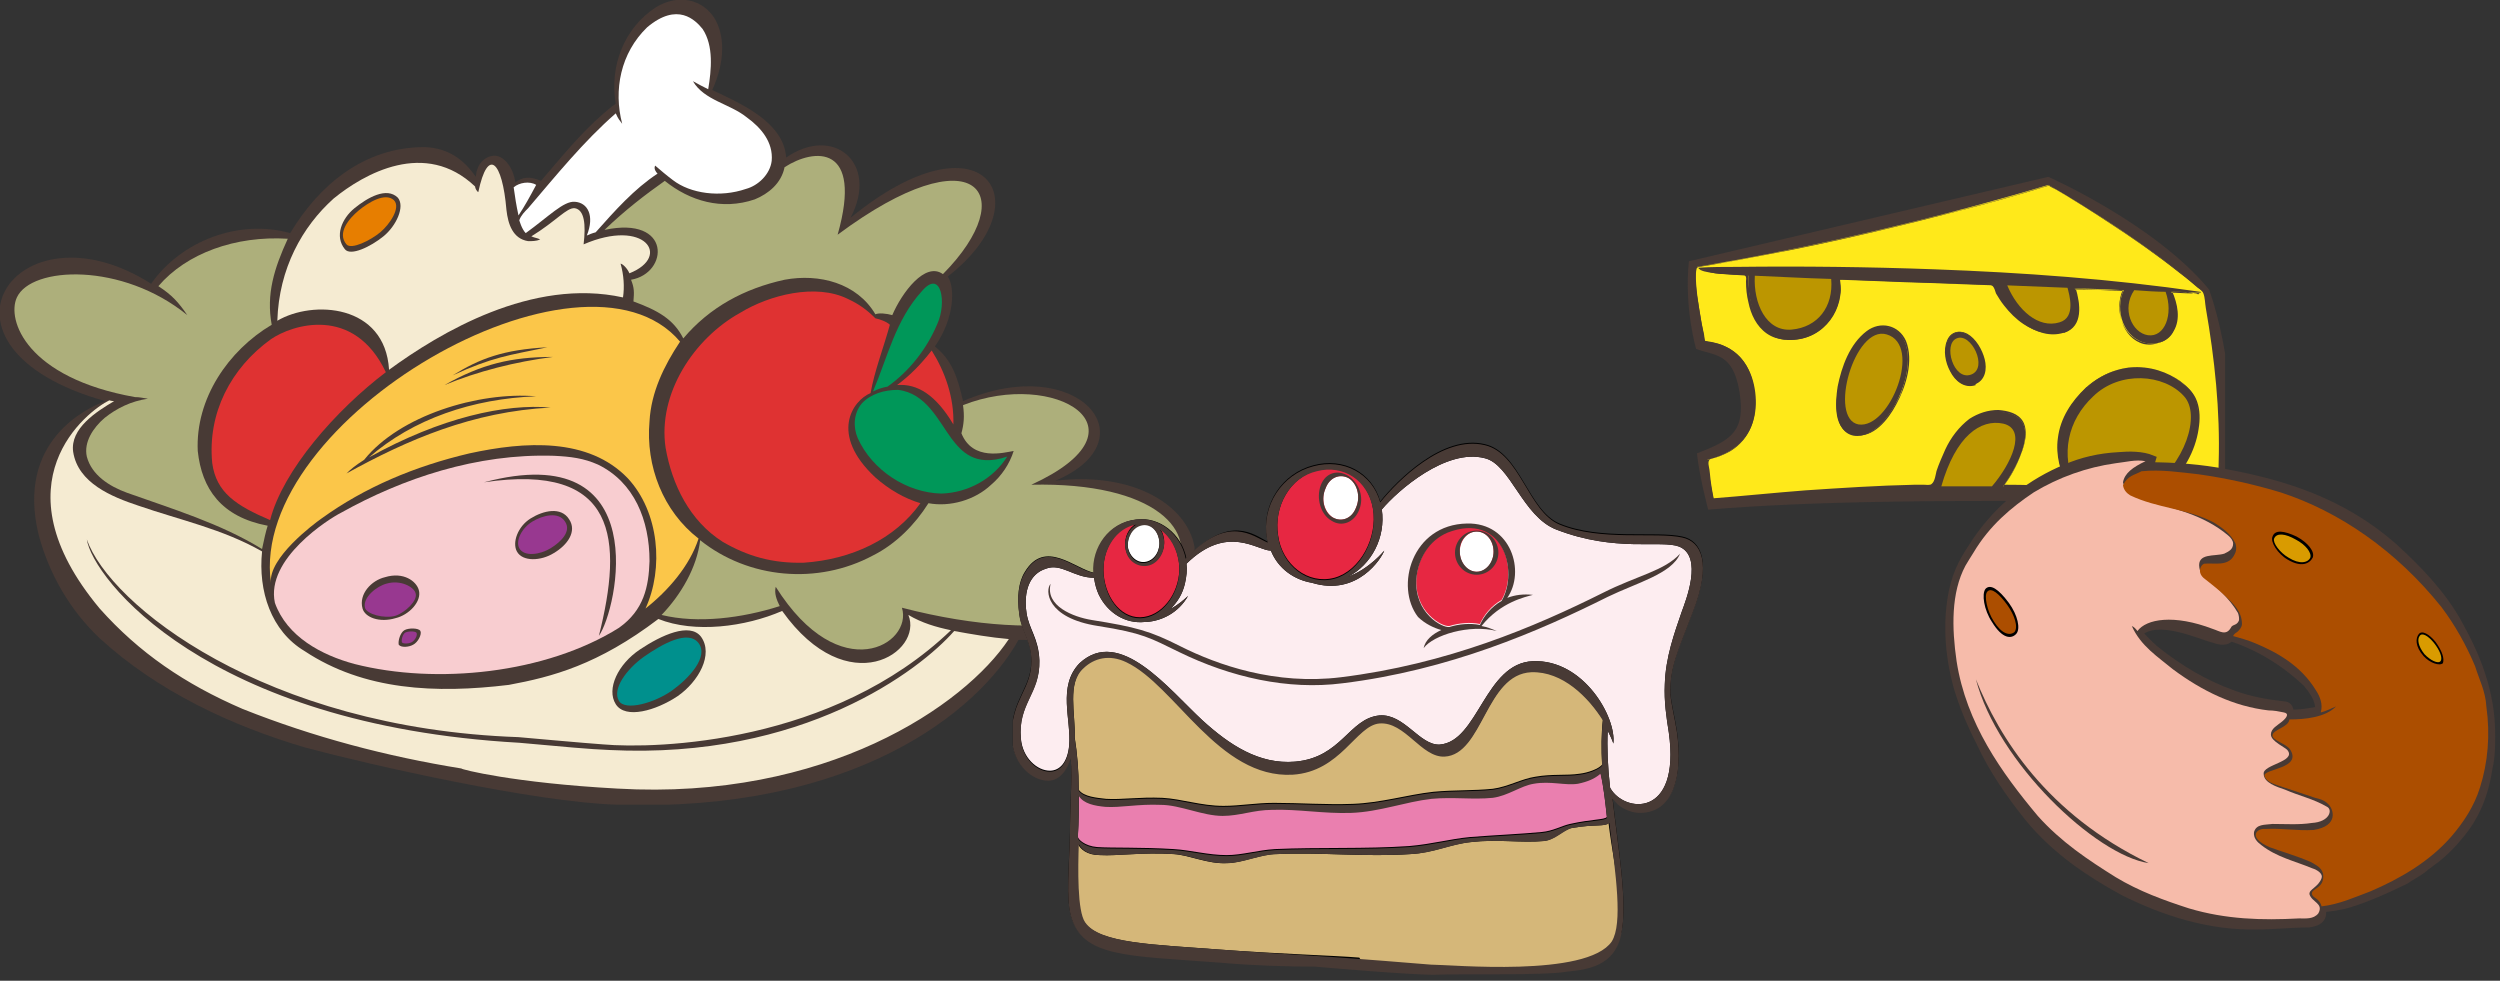 <svg width="311" height="122" viewBox="0 0 311 122" fill="none" xmlns="http://www.w3.org/2000/svg">
<rect x="0" y="0" width="311" height="122" fill="#333333" stroke="none"/>
<g clip-path="url(#clip0)">
<path d="M76.7 100.1C106.1 101.1 121.7 88.6 126.7 79.6C157.8 80.4 152.7 57.3 131.3 59.8C143.3 54.7 134.1 43.7 119.8 49.9C119.1 46.8 118.4 44.8 116.3 43.1C118.8 39.5 118.8 35.7 117.9 34.4C130 25 122.3 13.6 105.8 27.1C109.4 20.3 103.7 15.5 97.8 19.6C97.5 15.2 92.2 12.9 88.6 11.2C90.3 7.5 90.1 4.3 88.9 2.3C87.4 -0.1 84.4 -0.8 81.6 0.9C77.6 3.5 75.8 8.3 76.6 12.9C76 13.3 75.6 13.7 75.1 14.1C72.2 16.6 69.8 19.6 67.3 22.5C65.9 21.9 65 22 64.1 22.7C63.9 20.9 62.6 19.1 61.2 19.4C60.5 19.5 59.3 20.2 59.2 22C57.8 20 55.9 18.4 52.8 18.3C45.3 18.3 39.7 23 36.1 29C29.7 27.2 22.5 30 18.8 35.3C2 24.6 -10.8 43.2 13.1 49.9C10.7 50.8 2 54.9 4.8 66.5C6.1 71.4 8.7 75.9 12.4 79.4C19.6 86 28.8 90.3 38 93C46.2 95.2 66.6 99.8 76.7 100.1Z" fill="#483A35"/>
<path d="M87.4 3.6C88.8 5.7 88.5 8.7 88.1 11.1C87.5 10.8 86.9 10.5 86.2 10.1C87.6 12.5 90.8 12.9 92.9 14.6C94.7 15.9 96.2 17.7 96 20C95.8 21.7 94.3 23.1 92.8 23.5C89.6 24.6 85.9 24.1 83.7 22.4C82.9 21.8 82.2 21.2 81.5 20.6C81.3 21 81.6 21.4 81.8 21.6C78.9 23.5 76.5 26.2 74.1 28.9C73.7 29 73.2 29.2 73 29.3C74 26.8 73.1 25.2 71.5 25.1C70.1 25 68.3 26.9 65.4 29C64.9 28.5 64.6 27.4 64.6 27.4C64.8 26.8 65.3 26.3 65.7 25.9C69.2 21.8 72.6 17.6 76.6 14.1C76.9 14.8 77.1 15 77.4 15.4C76.3 11.2 77.2 6.6 80.5 3.4C84.3 0.2 86.5 2.5 87.4 3.6Z" fill="white"/>
<path d="M59.1 23.2C59.1 23.4 59.3 23.8 59.5 23.9C60.7 18.2 62.5 20.1 63 26.1C63.2 27.9 63.8 29.7 65.7 30C66.2 30 66.7 30 67.2 29.8C66.9 29.6 66.5 29.6 66.1 29.4C69.2 27.5 70.5 25.8 71.5 25.9C72.7 26.1 72.9 27.9 72.6 30.4C80.2 27.1 83.6 31.9 78.3 34C78 33.3 77.4 32.8 77.2 32.8C77.6 34.2 77.7 35.7 77.5 37C66.2 34.5 54.7 41.4 48.4 46C47.9 37.8 38.9 37.3 34.5 39.9C34.7 33.4 37.6 28.2 41.5 24.7C45.3 21.6 52.9 17.3 59.1 23.2Z" fill="#F5EBD2"/>
<path d="M66.7 23C65.9 24.5 65.3 25.6 64.5 26.8C64.2 25.4 64.1 24.7 63.9 23.3C64.6 22.7 65.9 22.5 66.7 23Z" fill="white"/>
<path d="M35.8 29.7C34.1 33.4 33.1 36.6 33.8 40.4C28.4 43.6 24.3 49.6 24.6 56.1C25.1 60.8 27.5 64.3 33.3 65.4C33.1 66 32.8 67.3 32.6 68.3C27.4 65.1 21.4 63.3 15.8 61.3C13.6 60.5 11.4 59.1 10.8 56.8C10.4 55 11.6 53.2 13 52C14.5 50.8 16.3 49.9 18.4 49.6C17.7 49.5 17.4 49.4 16.8 49.4C3.3 47 0.8 39.8 2.1 37C3.9 33.1 15.2 32.6 23.3 39.2C22.2 37.6 21.4 36.7 19.7 35.6C23.2 31.5 29.3 29.3 35.8 29.7Z" fill="#ADAF7B"/>
<path d="M104.2 29.2C121.4 16.4 127.2 24.1 117.3 34.1C115.1 32.5 112.2 36.4 111 39.2C110.3 39 109.3 38.9 108.9 39.1C106.6 35.2 101.9 34 97.6 34.8C92.6 35.9 88.3 38.2 85 42.1C83.8 39.7 81.8 38.6 78.8 37.5C78.9 36.3 78.9 35.8 78.5 34.8C83.2 34 83.6 26.8 75.2 28.6C77.8 26.1 80.3 24.2 82.7 22.5C85.8 25 89.8 26.2 93.9 24.8C95.6 24.1 97.2 22.8 97.6 20.8C101.3 18.4 107.4 17.9 104.2 29.2Z" fill="#ADAF7B"/>
<path d="M48 46.3C41.8 51 35.2 58.5 33.6 64.7C29.4 62.9 26.9 61.3 26.4 57.6C25.8 51.4 28.7 45.8 33.7 42.2C36.3 40.4 44 37.9 48 46.3Z" fill="#DF3232"/>
<path d="M84.6 42.5C82.6 45.5 81 48.8 80.8 52.4C80.3 58 82.5 63.6 86.9 67C85.8 70.4 83.1 73.5 80.3 75.7C82.6 70.7 82 63.7 78.1 59.5C73.2 54.4 65.3 54.9 58.4 56.4C51.6 58 45.4 60.6 40 64.5C39 65.2 33.4 69.4 33.7 72.5C30.9 52.2 72.5 28.2 84.6 42.5Z" fill="#FBC649"/>
<path d="M108.9 39.6C109.4 39.7 110.3 40 110.7 40.4C109.9 43.3 108.8 46.1 108.3 48.9C106.1 49.8 103.1 54 108.9 59.4C110.6 60.9 112.5 62 114.5 62.6C111.3 67.1 105.9 69.6 100 70C96.1 70.1 93 69.2 89.9 67.4C85.8 64.8 83.6 60.3 82.8 55.7C81.8 49 86.3 42.1 92.1 38.9C95.7 36.7 101.5 35.2 105.5 37.2C106.8 37.8 107.8 38.5 108.9 39.6Z" fill="#DF3232"/>
<path d="M116.6 40.3C115.3 43.4 113.1 46.2 110.4 48.1C109.8 48.2 109.2 48.4 108.6 48.7C110.4 44.5 111.4 39.8 114.7 36.2C117.1 33.4 117.8 37.7 116.6 40.3Z" fill="#009759"/>
<path d="M76.8 98.1C102.7 99.6 120 87.8 125.5 79.5C123.2 79.3 120.9 78.9 118.7 78.5C114.4 83.4 99.9 94.5 75.8 93.3C73.3 93.2 70.1 92.9 64.6 92.4C25.6 90.2 11.5 71.9 10.8 67.1C13.6 75.2 32.9 90.6 64.5 91.7C64.5 91.7 73.4 92.5 75 92.6C81.7 93.2 103.6 92.5 118.3 78.4C116.4 78 114.7 77.5 113 76.5C114.9 81.1 105.5 87.5 97.3 76C92.7 78 86.4 78.8 81.9 77C74.4 82.7 68.7 84.2 63.3 85.2C54.2 86.3 45.3 85.9 37.9 81C33.7 78.5 32.1 73.5 32.6 68.6C27.7 65.8 22.4 64.7 17.2 62.9C13.9 61.8 9.7 60.1 9.1 56.2C8.7 53.3 12 51.2 14.2 49.9C13.9 49.9 13.6 49.8 13.6 49.8C10.9 51.1 -0.7 60 12.4 75.7C17.3 81.2 23 85.1 30.2 88.2C39 91.7 48.1 94.1 57.4 95.6C57.3 95.7 63.9 97.4 76.8 98.1Z" fill="#F5EBD2"/>
<path d="M56.3 46.7C59.7 44.6 62.6 43.5 68.1 43.2C63.3 44.2 61.3 44.4 56.3 46.7Z" fill="#483A35"/>
<path d="M68.8 44.4C64.1 45 59.4 46.2 55.3 47.9C59.9 45.3 63.6 44.4 68.8 44.4Z" fill="#483A35"/>
<path d="M66.7 49.3C58.8 49.6 51.4 52.1 45.9 56.9C54.9 51.9 62.9 50.2 68.5 50.7C58.8 51.2 50.7 54.7 43.1 58.9C43.6 58.4 44.2 57.9 45.3 57.2C49.7 51.7 59.5 48.7 66.7 49.3Z" fill="#483A35"/>
<path d="M118.6 52.8C116.4 49.1 114.1 47.7 111.6 47.9C113.2 46.7 114.5 45.4 115.9 43.6C117.6 46.3 118.7 49.5 118.6 52.8Z" fill="#DF3232"/>
<path d="M118.4 54.6C119.5 56 121.2 58.2 125.3 56.8C123.6 59.5 120.5 61.3 117.1 61.4C112.8 61.3 108.5 58.5 106.7 54.5C106.1 53.1 106.2 51.4 107.2 50.2C108.3 49 110 48.5 111.7 48.5C115.2 48.9 116.7 52.3 118.4 54.6Z" fill="#009759"/>
<path d="M74.4 57.8C78.9 60 80.8 64.7 80.8 69.8C80.7 73 80.1 75.9 77 78.1C67.9 83.8 54.3 85.2 44.1 82.6C40 81.5 35.7 79.2 34.2 75C33 69.5 41 64.5 42.4 63.8C50.1 59.5 59.3 56.4 68.9 56.7C71 56.8 72.6 57 74.4 57.8Z" fill="#F8CDD0"/>
<path d="M128.3 60.3C159.4 59.6 150 85.4 112.2 75.6C113.6 80.1 104.5 85.7 96.5 73C96.3 73.8 96.6 74.6 97 75.4C92.3 76.9 86.8 77.6 82.3 76.5C84.7 74 86.7 70.6 87.1 67.2C93.1 72 101.7 72.8 108.6 69.1C111.4 67.7 113.8 65.3 115.5 62.6C118.2 63.1 121.3 62.2 123.3 60.3C124.6 59.2 125.6 57.7 126.1 56.1C124.9 56.3 121 57.4 119.6 53.9C119.9 52.8 120 51.8 119.8 50.4C131.2 45.9 143.6 53.3 128.3 60.3Z" fill="#ADAF7B"/>
<path d="M74.5 79.1C77.5 67.2 76.9 57.5 60.2 60C81.6 54.3 76.8 75.9 74.5 79.1Z" fill="#483A35"/>
<path d="M44.1 25.9C42.5 27.2 41.6 29.4 42.9 31C43.6 31.9 46.1 30.7 47.7 29.4C49.3 28.1 50.4 25.7 49.5 24.6C48.1 23.2 45.7 24.6 44.1 25.9Z" fill="#483A35"/>
<path d="M44.6 26.2C43.4 27.2 41.9 29 43.1 30.4C43.7 31.1 46.1 29.9 47.3 28.9C48.5 27.9 49.9 25.8 49 24.9C47.9 23.9 45.8 25.2 44.6 26.2Z" fill="#E77E00"/>
<path d="M68.9 68.8C67.3 69.8 65 69.9 64.3 68.6C63.7 67.5 64.4 65.5 66 64.5C67.6 63.5 69.8 63 70.8 64.6C71.8 66.1 70.6 67.8 68.9 68.8Z" fill="#483A35"/>
<path d="M68.5 68.2C67.2 69 65.2 69.3 64.6 68.2C64.1 67.3 64.9 65.7 66.2 64.9C67.5 64.1 69.5 63.6 70.3 64.9C71.1 66.1 69.8 67.4 68.5 68.2Z" fill="#983890"/>
<path d="M84.3 86.6C81.6 88.4 77.8 89.5 76.6 87.6C75.4 85.7 76.9 82.6 79.6 80.8C82.3 79 85.8 77.4 87.2 79.2C88.8 81.4 86.9 84.8 84.3 86.6Z" fill="#483A35"/>
<path d="M83.6 85.9C81.5 87.4 77.8 88.5 77 87.2C76.1 85.7 78 83.2 80.1 81.7C82.4 80.1 85.6 78.3 86.9 80C88.2 81.7 85.7 84.4 83.6 85.9Z" fill="#00908D"/>
<path d="M49.2 76.9C47.2 77.5 45.4 76.8 45.1 75.7C44.6 73.9 46.2 72.2 47.9 71.8C50.2 71.1 51.8 72.3 52.1 73.4C52.5 74.8 50.9 76.5 49.2 76.9Z" fill="#483A35"/>
<path d="M49.2 76.6C47.8 77 45.6 76.4 45.4 75.6C45.1 74.3 46.9 72.9 48.1 72.6C49.8 72.1 51.5 73 51.7 73.8C52 74.7 50.4 76.2 49.2 76.6Z" fill="#983890"/>
<path d="M50.3 78.4C50.8 78.1 52.1 78.1 52.3 78.5C52.5 78.9 52 79.9 51.4 80.2C50.9 80.5 49.9 80.6 49.6 80.2C49.5 79.7 49.8 78.7 50.3 78.4Z" fill="#483A35"/>
<path d="M50.4 78.7C50.8 78.5 51.6 78.5 51.8 78.7C52 79 51.6 79.7 51.2 79.9C50.8 80.1 50.1 80.1 50 79.9C49.9 79.6 50.1 78.9 50.4 78.7Z" fill="#983890"/>
</g>
<g clip-path="url(#clip1)">
<path d="M201.7 116C202.5 112.25 201.3 105.5 200.6 99.25C200.8 99.5 201.1 99.75 201.3 100C202.1 100.625 203.1 101 204 101C208.2 101 209.4 96.375 208.6 90.875C208.3 89 207.9 87.5 207.8 86.25C207.7 82.875 208.8 80.75 210.6 76C213 69.875 211.6 67.25 209.3 66.75C206 66 199.1 67.25 194 65.125C190.1 63.5 189.1 56.25 184.7 55.25C179.5 54 173.8 59.75 171.7 62.375C170.7 58.75 167.1 56.875 163.4 57.875C159.5 58.875 156.9 62.75 157.6 66.875C157.6 67 157.7 67.25 157.7 67.375C156.1 66.625 153 63.75 147.6 69.5C147 66.375 144.2 64.25 141.4 64.625C138 65 136 68.125 136.1 71.25C133.7 70.75 130 67 127.5 71.125C126.7 72.375 126.5 74.25 126.8 76.375C127.1 78.625 128.3 79.625 128.3 82.125C128.3 83.75 127.8 84.875 127.2 86.125C126.5 87.625 125.7 89.25 125.9 92C126.1 95 128.4 97 130.4 97C131.5 97 132.6 96.125 133.2 94.25C133.4 96.75 133.1 100.375 133.1 103.625C133 107.875 132.6 111.5 133.2 113.75C134.6 119 140.2 118.75 151.7 119.625C155.9 120 160.3 120.125 163.6 120.125L201.7 116Z" fill="black"/>
<path d="M146.7 81C153.1 84.125 160.2 85.75 167 84.875C180.3 83.25 191.5 78.375 200 74.125C203.6 72.375 208 71.25 209 68.75C207.1 70.875 203.6 71.5 199.4 73.625C191.1 77.75 180.2 82.5 167 84C158.9 85 151.7 82.5 147 80.25C143.3 78.375 141.5 77.875 136 77C133.7 76.625 130.2 75.25 130.9 72.5C130.2 73.25 130.3 76.75 136.8 77.75C142.2 78.75 143.1 79.25 146.7 81Z" fill="white"/>
<path d="M179.3 78.25C178.2 78.75 177.3 79.5 177.1 80.5C178.3 78.875 182.8 77.5 186.2 78.375C185.6 78.125 185 77.875 184.3 77.75C186.7 74.75 189.8 74.125 190.7 73.875C189.5 73.75 188.5 73.875 187.5 74.25C189.8 71 188 64.875 182.5 65C175.6 65.125 173.5 72.875 176.4 76.625C177.3 77.5 178.4 78.125 179.3 78.25Z" fill="white"/>
<path d="M165.6 64.75C166.9 65.625 168.5 65 169.1 63.375C169.7 61.875 169.1 60.125 167.8 59.25C166.5 58.5 165 58.75 164.3 60.375C163.7 61.875 164.3 63.875 165.6 64.75Z" fill="white"/>
<path d="M183.7 71.375C185.191 71.375 186.4 70.144 186.4 68.625C186.4 67.106 185.191 65.875 183.7 65.875C182.209 65.875 181 67.106 181 68.625C181 70.144 182.209 71.375 183.7 71.375Z" fill="white"/>
<path d="M163.8 58.5C167.1 57.625 170.2 59.625 170.8 63.25C171.4 66.875 169.2 71 166 71.875C162.7 72.75 159.5 70.25 159 66.625C158.4 63 160.5 59.375 163.8 58.5Z" fill="#E72742"/>
<path d="M142 65.25C143 65 144 65.875 144.2 67.125C144.4 68.375 143.7 69.625 142.6 69.875C141.5 70.125 140.5 69.25 140.3 68C140.2 66.75 140.9 65.5 142 65.25Z" fill="white"/>
<path d="M141.4 65.125C140.4 65.625 139.8 66.875 140 68.125C140.2 69.625 141.5 70.5 142.8 70.25C144.1 70 145 68.5 144.8 67C144.7 66.5 144.6 66.125 144.3 65.75C145.6 66.625 146.5 68.25 146.7 70.25C146.9 73.375 144.9 76.375 142.3 76.75C139.7 77.125 137.6 74.625 137.3 71.5C137 68.25 138.9 65.5 141.4 65.125Z" fill="#E72742"/>
<path d="M133 92.75C132.8 94.75 131.9 95.875 130.6 95.875C129 95.875 127.2 94.25 127 91.875C126.6 87.5 129.4 86.25 129.3 82.125C129.2 79.375 128 78.25 127.7 76.25C127.3 73.5 128.1 71.375 130.1 70.75C132 70 133.6 71.875 136.1 71.875C136.2 72.625 136.4 73.375 136.7 74C137.8 76.25 140 77.625 142.4 77.375C142.5 77.375 142.5 77.375 142.6 77.375C144.5 77.25 146.6 76.25 147.8 74.125C147.4 74.5 146.6 75.25 145.6 75.75C146.5 74.875 147.1 73.875 147.4 72.625C147.6 71.75 147.7 70.875 147.6 70.125C152.7 65.125 156.4 68.5 158.1 68.5C159 70.75 161 72.125 163.2 72.5C168.9 74.25 171.9 69.375 172.2 68.5C172.2 68.5 170.4 70.75 167.7 71.75C170.6 70.25 172.4 66.875 171.9 63.375C173.9 61 179.9 55.75 184.7 57C187.9 57.75 189.4 64.25 193.6 65.875C201 68.75 206.6 67.125 208.9 68C211.9 69.25 209.7 74.75 209.2 76.125C208.3 78.75 207.2 81.75 207.1 85.125C207 87.25 207.3 89.25 207.6 91.125C209.1 101.875 202 101.125 200.3 98C200 95.375 199.9 93 200 90.875C200.3 91.5 200.6 92.125 200.7 92.5C201.1 89.25 197 82 190.7 82.25C184.7 82.5 183.9 92.25 179.1 92.625C176.6 92.75 174.7 88.75 171.6 89C167.8 89.375 166.9 94.25 161.1 94.75C156.6 95.125 152.9 92.625 149.6 89.625C145.4 85.75 139.3 77.875 134.3 82.5C131.5 85.375 133.3 89.5 133 92.75Z" fill="#FDEDF0"/>
<path d="M134.8 83C136.1 81.75 138 81.25 140.1 82.25C146.2 85.125 151.6 96.75 160.8 96.25C166.8 95.875 168.7 90.125 171.6 89.875C174.8 89.625 176.8 94.125 179.7 94C184.5 93.75 184.8 83.75 190.5 83.5C194.4 83.375 197.6 86.625 199.4 89.5C199.2 91.25 199.2 93.125 199.3 95.125C198.9 95.625 197.6 96.125 196.5 96.25C194.9 96.5 193.1 96.25 191 96.625C189.3 96.875 187.6 97.875 185.7 98.125C183.2 98.375 181 98.25 178.3 98.5C175 98.875 171.8 99.875 168.3 100C164.9 100.125 161.7 99.875 158.5 99.875C156.2 99.875 154.3 100.25 152.2 100.25C149.4 100.25 147 99.375 144.6 99.25C141.7 99.125 139.5 99.5 137.6 99.375C136.5 99.25 134.8 99.125 134.2 98.25C134.2 95.875 134 93.625 133.7 91.75C133.8 88.75 132.7 84.875 134.8 83Z" fill="#D5B779"/>
<path d="M199.9 101.625C199.6 102 198.1 101.875 195.3 102.5C194.2 102.75 193.2 103.375 191.8 103.5C189.2 103.75 186.1 103.875 182.9 104.125C180.3 104.375 178.2 105 175.3 105.25C169.8 105.625 164.1 105.375 158.6 105.625C156.5 105.75 154.5 106.375 152.6 106.375C150.3 106.375 148.1 105.75 146 105.625C141.9 105.375 138.4 105.5 136.5 105.375C134.9 105.25 134.1 104.375 134.1 104.125C134.1 104 134.1 103.875 134.1 103.75C134.2 102.25 134.2 100.625 134.2 98.875C134.8 99.875 136.2 100.125 137.5 100.25C139.4 100.375 141.6 99.875 144.4 100C146.8 100 149.6 101.375 152.1 101.375C154.2 101.375 156 100.625 158.2 100.625C161.4 100.5 164.7 101.125 168.1 101C171.6 100.875 174.8 99.625 178.1 99.25C180.8 99 183.2 99.375 185.7 99.125C187.6 98.875 189.2 97.625 190.8 97.375C192.9 97 194.7 97.625 196.3 97.375C197.5 97.125 198.4 96.75 199.1 96.125C199.5 97.875 199.7 99.75 199.9 101.625Z" fill="#EA7FAF"/>
<path d="M151.7 118.125C143.5 117.5 136.7 117.375 134.9 114.75C133.9 113.375 134 108 134.1 105C134.4 105.625 135.2 106.375 136.8 106.375C139 106.5 142 106 146 106.25C148 106.375 150.2 107.5 152.6 107.375C154.5 107.375 156.8 106.25 158.8 106.25C164.3 106 169.9 106.625 175.4 106.25C178.3 106.125 180.4 105 183 104.75C186.2 104.375 189.3 104.875 192 104.625C193.4 104.5 194.4 103.25 195.5 103C198.4 102.5 199.6 102.875 200.1 102.375C200.9 108.875 202.6 114.875 201.2 117.125C198.3 121.5 189 121.125 186.5 121C182.1 121 180.7 119.75 177.6 120.625C175.6 121.25 170.1 121.125 169.1 119.125C166.1 118.875 158.2 118.625 151.7 118.125Z" fill="#D5B779"/>
<path d="M176.2 71.875C176.4 69.5 177.7 67.125 180.1 66.125C186.9 63.5 189 70.875 186.8 74.625C185.5 75.375 184.6 76.5 184.1 77.625C182.9 77.375 181.5 77.5 180.3 77.875C179.4 78 175.9 76.125 176.2 71.875Z" fill="#E72742"/>
<path d="M164.9 60.75C165.4 59.375 166.7 58.875 167.8 59.5C168.8 60.125 169.3 61.75 168.7 63.125C168.2 64.5 166.9 65 165.8 64.375C164.7 63.625 164.3 62 164.9 60.75Z" fill="white"/>
<path d="M183.7 71.125C184.86 71.125 185.8 70.006 185.8 68.625C185.8 67.244 184.86 66.125 183.7 66.125C182.54 66.125 181.6 67.244 181.6 68.625C181.6 70.006 182.54 71.125 183.7 71.125Z" fill="white"/>
<path d="M201.7 116.125C202.5 112.25 201.3 105.625 200.6 99.375C200.8 99.625 201.1 99.875 201.3 100.125C202.1 100.75 203.1 101.125 204 101.125C208.2 101.125 209.4 96.5 208.6 91C208.3 89.125 207.9 87.625 207.8 86.375C207.7 83 208.8 80.875 210.6 76.125C213 70 211.6 67.375 209.3 66.875C206 66.125 199.1 67.375 194 65.25C190.1 63.625 189.1 56.375 184.7 55.375C179.5 54.125 173.8 59.875 171.7 62.5C170.7 58.875 167.1 57 163.4 58C159.5 59 156.9 62.875 157.6 67C157.6 67.125 157.7 67.375 157.7 67.5C155.9 66.75 152.8 63.875 147.5 69.5C146.9 66.375 144.1 64.25 141.3 64.625C137.9 65 135.8 68.125 136 71.25C133.7 70.875 130 67 127.5 71.25C126.7 72.5 126.5 74.375 126.8 76.5C127.1 78.75 128.3 79.75 128.3 82.25C128.3 83.875 127.8 85 127.2 86.25C126.5 87.75 125.7 89.375 125.9 92.125C126.1 95.125 128.4 97.125 130.4 97.125C131.5 97.125 132.6 96.25 133.2 94.375C133.4 96.875 133.1 100.5 133.1 103.75C133 108 132.6 111.625 133.2 113.875C134.6 119.125 140.2 118.875 151.7 119.75C155.9 120.125 160.3 120.25 163.6 120.25C163.6 120.25 176.3 121.375 178.8 121.25C181.2 121.125 192.4 121.375 194.9 120.875C197.4 120.625 200.9 120.25 201.7 116.125ZM163.8 58.625C167.1 57.75 170.2 59.75 170.8 63.375C171.4 67 169.2 71.125 166 72C162.7 72.875 159.5 70.375 159 66.75C158.4 63 160.5 59.375 163.8 58.625ZM142 65.375C143 65.125 144 65.875 144.2 67.25C144.4 68.5 143.7 69.75 142.6 70C141.5 70.25 140.5 69.375 140.3 68.125C140.2 66.875 140.9 65.625 142 65.375ZM141.4 65.25C140.4 65.75 139.8 67 140 68.25C140.2 69.75 141.5 70.625 142.8 70.375C144.1 70.125 145 68.625 144.8 67.125C144.7 66.625 144.6 66.25 144.3 65.875C145.6 66.75 146.5 68.375 146.7 70.375C146.9 73.5 144.9 76.5 142.3 76.875C139.7 77.25 137.6 74.75 137.3 71.625C137 68.375 138.9 65.625 141.4 65.25ZM133 92.875C132.8 94.875 131.9 96 130.6 96C129 96 127.2 94.375 127 92C126.6 87.5 129.4 86.375 129.3 82.25C129.2 79.5 128 78.375 127.7 76.25C127.3 73.5 128.1 71.375 130.1 70.75C132 70 133.6 71.875 136.1 71.875C136.2 72.625 136.4 73.375 136.7 74C137.8 76.25 140 77.625 142.4 77.375C142.5 77.375 142.5 77.375 142.6 77.375C144.5 77.25 146.6 76.25 147.8 74.125C147.4 74.5 146.6 75.25 145.6 75.75C146.5 74.875 147.1 73.875 147.4 72.625C147.6 71.75 147.7 70.875 147.6 70.125C152.7 65.125 156.4 68.5 158.1 68.5C159 70.75 161 72.125 163.2 72.5C168.9 74.25 171.9 69.375 172.2 68.5C172.2 68.5 170.4 70.75 167.7 71.75C170.6 70.25 172.4 66.875 171.9 63.375C173.9 61 179.9 55.75 184.7 57C187.9 57.75 189.4 64.25 193.6 65.875C201 68.75 206.6 67.125 208.9 68C211.9 69.25 209.7 74.75 209.2 76.125C208.3 78.75 207.2 81.75 207.1 85.125C207 87.25 207.3 89.25 207.6 91.125C209.1 101.875 202 101.125 200.3 98C200 95.375 199.9 93 200 90.875C200.3 91.5 200.6 92.125 200.7 92.5C201.1 89.25 197 82 190.7 82.25C184.7 82.5 183.9 92.25 179.1 92.625C176.6 92.75 174.7 88.75 171.6 89C167.8 89.375 166.9 94.25 161.1 94.75C156.6 95.125 152.9 92.625 149.6 89.625C145.4 85.75 139.3 77.875 134.3 82.5C131.5 85.5 133.3 89.5 133 92.875ZM134.8 83.125C136.1 81.875 138 81.375 140.1 82.375C146.2 85.25 151.6 96.875 160.8 96.375C166.8 96 168.7 90.25 171.6 90C174.8 89.75 176.8 94.25 179.7 94.125C184.5 93.875 184.8 83.875 190.5 83.625C194.4 83.5 197.6 86.75 199.4 89.625C199.2 91.375 199.2 93.25 199.3 95.25C198.9 95.75 197.6 96.25 196.5 96.375C194.9 96.625 193.1 96.375 191 96.75C189.3 97 187.6 98 185.7 98.25C183.2 98.5 181 98.375 178.3 98.625C175 99 171.8 100 168.3 100.125C164.9 100.25 161.7 100 158.5 100C156.2 100 154.3 100.375 152.2 100.375C149.4 100.375 147 99.5 144.6 99.375C141.7 99.25 139.5 99.625 137.6 99.5C136.5 99.375 134.8 99.25 134.2 98.375C134.2 96 134 93.75 133.7 91.875C133.8 88.75 132.7 85 134.8 83.125ZM199.9 101.75C199.6 102.125 198.1 102 195.3 102.625C194.2 102.875 193.2 103.5 191.8 103.625C189.2 103.875 186.1 104 182.9 104.25C180.3 104.5 178.2 105.125 175.3 105.375C169.8 105.75 164.1 105.5 158.6 105.75C156.5 105.875 154.5 106.5 152.6 106.5C150.3 106.5 148.1 105.875 146 105.75C141.9 105.5 138.4 105.625 136.5 105.5C134.9 105.375 134.1 104.5 134.1 104.25C134.1 104.125 134.1 104 134.1 103.875C134.2 102.375 134.2 100.75 134.2 99C134.8 100 136.2 100.25 137.5 100.375C139.4 100.5 141.6 100 144.4 100.125C146.8 100.125 149.6 101.5 152.1 101.5C154.2 101.5 156 100.75 158.2 100.75C161.4 100.625 164.7 101.25 168.1 101.125C171.6 101 174.8 99.75 178.1 99.375C180.8 99.125 183.2 99.5 185.7 99.25C187.6 99 189.2 97.75 190.8 97.5C192.9 97.125 194.7 97.75 196.3 97.5C197.5 97.25 198.4 96.875 199.1 96.25C199.5 97.875 199.7 99.875 199.9 101.75ZM168.5 119.25C165.6 119 158.2 118.625 151.8 118.125C143.6 117.5 136.8 117.375 135 114.75C134 113.375 134.1 108 134.2 105C134.5 105.625 135.3 106.375 136.9 106.375C139.1 106.5 142.1 106 146.1 106.25C148.1 106.375 150.3 107.5 152.7 107.375C154.6 107.375 156.9 106.25 158.9 106.25C164.4 106 170 106.625 175.5 106.25C178.4 106.125 180.5 105 183.1 104.75C186.3 104.375 189.4 104.875 192.1 104.625C193.5 104.5 194.5 103.25 195.6 103C198.5 102.5 199.7 102.875 200.2 102.375C201 108.875 201.9 114.875 200.5 117.125C197.4 121.625 180.5 120 178 120C175.1 119.75 168.5 119.25 168.5 119.25Z" fill="#483A35"/>
<path d="M146.7 81.125C153.1 84.25 160.2 85.875 167 85C180.3 83.375 191.5 78.5 200 74.25C203.6 72.5 208 71.375 209 68.875C207.1 71 203.6 71.625 199.4 73.75C190.9 78 180 82.625 166.8 84.25C158.7 85.25 151.5 82.75 146.8 80.375C143.1 78.5 141.3 78 135.8 77.125C133.5 76.75 130 75.375 130.7 72.625C130 73.375 130.1 76.875 136.6 77.875C142.2 78.75 143.1 79.375 146.7 81.125Z" fill="#483A35"/>
<path d="M179.3 78.375C178.2 78.875 177.3 79.625 177.1 80.625C178.3 79 182.8 77.625 186.2 78.5C185.6 78.25 185 78 184.3 77.875C186.7 74.875 189.8 74.25 190.7 74C189.5 73.875 188.5 74 187.5 74.375C189.8 71.125 188 65 182.5 65.125C175.6 65.25 173.5 73 176.4 76.75C177.3 77.625 178.4 78.125 179.3 78.375ZM176.2 72C176.4 69.625 177.7 67.25 180.1 66.25C186.9 63.625 189 71 186.8 74.75C185.5 75.5 184.6 76.625 184.1 77.75C182.9 77.5 181.5 77.625 180.3 78C179.4 78.125 175.9 76.25 176.2 72Z" fill="#483A35"/>
<path d="M165.6 64.75C166.9 65.625 168.5 65 169.1 63.375C169.7 61.875 169.1 60.125 167.8 59.25C166.5 58.375 164.9 58.75 164.3 60.375C163.7 62 164.3 64 165.6 64.75ZM164.9 60.75C165.4 59.375 166.7 58.875 167.8 59.5C168.8 60.125 169.3 61.75 168.7 63.125C168.2 64.5 166.9 65 165.8 64.375C164.7 63.75 164.3 62.125 164.9 60.75Z" fill="#483A35"/>
<path d="M183.7 71.5C185.2 71.5 186.4 70.25 186.4 68.75C186.4 67.25 185.2 66 183.7 66C182.2 66 181 67.25 181 68.75C181 70.25 182.2 71.5 183.7 71.5ZM183.7 66.125C184.9 66.125 185.8 67.25 185.8 68.625C185.8 70 184.8 71.125 183.7 71.125C182.6 71.125 181.6 70 181.6 68.625C181.5 67.25 182.5 66.125 183.7 66.125Z" fill="#483A35"/>
</g>
<g clip-path="url(#clip2)">
<path d="M254.8 22L210.1 32.5C209.5 38.4 211 43.4 211 43.4C213.3 44.3 215.6 43.8 216.4 48.8C217.2 53.8 215.2 54.8 211.1 56.4C211.4 59.3 212.5 63.4 212.5 63.4C224.7 62.4 240.9 62 276.5 62.6C279.6 48.6 274.8 36 274.8 36C268 27.8 254.8 22 254.8 22Z" fill="#483A35"/>
<path d="M249.2 52.7C246.4 52.1 243.3 54.2 241.5 60.5C243.5 60.5 245.6 60.5 247.8 60.5C250.2 57.7 252.2 53.4 249.2 52.7Z" fill="#BC9600"/>
<path d="M267.2 41.7C269.3 42 270.4 39.1 269.4 36.3C268.3 36.3 266.9 36.2 265.5 36.1C263.9 38.4 265.2 41.4 267.2 41.7Z" fill="#BC9600"/>
<path d="M222.9 41C226.1 40.7 228.1 38.2 227.8 34.7C224.2 34.6 221 34.4 218.3 34.3C218.1 37.7 219.7 41.3 222.9 41Z" fill="#BC9600"/>
<path d="M256.2 40.1C258.3 39.5 257.4 36.6 257.2 35.8C254.8 35.7 252.3 35.6 249.7 35.5C251 38.6 253.6 40.9 256.2 40.1Z" fill="#BC9600"/>
<path d="M259.6 48.2C264.2 44 269.9 45.7 272.4 48.5C274.8 51.2 273.1 58.2 268.5 61.2C270.9 61.3 273.3 61.5 275.9 61.7C277.2 50 274.2 36.4 274.2 36.4C266 29.3 254.8 23 254.8 23C254.8 23 235 29.2 211.1 33.2C210.5 34.9 212.1 42.4 212.1 42.4C214.2 42.7 217.5 43.6 218.2 48.4C219 53.2 216.7 56.2 212.4 57.2C212.7 60 213.2 62.3 213.2 62.3C219.9 61.8 228.2 60.7 240.6 60.5C242.3 53.8 245.8 50.4 249.9 51.4C253.9 52.4 251.1 57.9 249.2 60.5C251.8 60.5 254.5 60.6 257.4 60.7C255.3 56.9 255.3 52.2 259.6 48.2ZM230.6 54.2C225.8 53.3 229.9 39.2 234.9 40.7C240.5 42.3 235.4 55 230.6 54.2ZM245.6 47.8C242.6 48.9 240.7 42.4 243.2 41.4C245.6 40.4 248.6 46.7 245.6 47.8ZM256.7 41.4C253.5 42.4 249.7 39.4 248.1 35.5C245.4 35.4 242.6 35.3 239.9 35.2C236.1 35.1 232.3 34.9 228.9 34.8C229.5 38.3 227.1 42.2 222.8 42.3C218.5 42.4 217.4 37.9 217.5 34.3C214 34.1 211.7 33.9 211.5 33.5C211.5 33.5 245.9 32.3 273.7 36.4C273.7 36.4 272.4 36.3 270.1 36.3C271.8 39.8 270.3 43.2 267.1 42.7C264.2 42.2 263 38.6 264.2 36.1C262.3 36 260.3 35.9 258.1 35.9C258.6 37.2 259.3 40.5 256.7 41.4Z" fill="#FFE91A"/>
<path d="M259.7 48.2C261.5 46.6 263.7 45.6 266.1 45.7C268 45.8 269.9 46.4 271.4 47.6C272.6 48.6 273.3 49.8 273.4 51.3C273.5 53 273.1 54.7 272.4 56.2C271.5 58.1 270.2 59.9 268.4 61.1C268.3 61.1 268.5 61.2 268.5 61.2C271 61.4 273.4 61.5 275.9 61.7H276C276.8 54.1 276.1 46.4 274.8 39C274.7 38.2 274.5 37.4 274.4 36.7C274.4 36.6 274.4 36.5 274.3 36.4C274.2 36.2 273.9 36.1 273.8 35.9C273.6 35.7 273.4 35.5 273.2 35.4C272.8 35 272.3 34.7 271.9 34.4C268.7 31.9 265.4 29.6 262 27.4C259.9 26 257.7 24.7 255.5 23.4C255.3 23.3 255 23 254.7 23.1C254.5 23.1 254.2 23.3 254 23.3C249.5 24.7 245 25.9 240.4 27C231.9 29.2 223.3 31 214.7 32.6C213.5 32.8 212.2 33 211 33.2H210.9C210.7 33.9 210.8 34.6 210.8 35.3C210.9 36.3 211 37.4 211.2 38.4C211.4 39.7 211.6 41.1 211.9 42.4C211.9 42.4 212 42.4 212 42.5C214.4 42.9 216.5 44 217.5 46.3C218.6 48.9 218.6 52.5 216.7 54.8C215.6 56.1 214 56.8 212.4 57.2H212.3C212.5 58.9 212.7 60.6 213.1 62.3C213.1 62.4 213.2 62.4 213.3 62.4C219.9 61.9 226.5 61.2 233.1 60.9C235.6 60.8 238.2 60.7 240.7 60.6H240.8C241.7 57.3 243.2 53.1 246.7 51.7C248 51.2 250.1 51.1 251.2 52.1C252.2 53.1 252 54.7 251.6 55.9C251.1 57.5 250.2 59.1 249.2 60.5L249.3 60.6C252 60.6 254.8 60.7 257.5 60.8C257.5 60.8 257.7 60.8 257.6 60.7C256.6 58.8 256 56.7 256.3 54.6C256.5 52 257.9 49.9 259.7 48.2C259.7 48.2 259.5 48.1 259.5 48.2C257.7 49.9 256.3 52 256 54.5C255.7 56.6 256.3 58.8 257.3 60.6C257.3 60.6 257.4 60.6 257.4 60.5C254.7 60.4 251.9 60.3 249.2 60.3C249.2 60.3 249.3 60.3 249.3 60.4C250.2 59.2 250.9 57.9 251.4 56.5C251.9 55.3 252.3 53.7 251.7 52.5C251.1 51.4 249.8 51.1 248.6 51C247.3 51 246.1 51.4 245 52.1C243.7 53.1 242.7 54.4 242 55.9C241.6 56.8 241.2 57.7 240.9 58.6C240.8 59 240.7 59.9 240.3 60.2C240.1 60.4 239.6 60.3 239.3 60.3C238.9 60.3 238.6 60.3 238.2 60.3C233.6 60.4 229.1 60.7 224.6 61C220.7 61.3 216.9 61.7 213 62C213.1 62 213.1 62 213.2 62.1C213 61.1 212.8 60 212.7 58.8C212.7 58.4 212.4 57.6 212.6 57.3C212.7 57 213.2 57 213.5 56.9C214.1 56.7 214.8 56.4 215.3 56.1C217.7 54.6 218.6 52 218.4 49.3C218.2 46.6 217 44.1 214.4 43C214 42.8 213.5 42.7 213 42.6C212.8 42.6 212.2 42.5 212.1 42.4C212 42.3 212 41.9 212 41.7C211.9 41.2 211.8 40.8 211.7 40.3C211.5 39.1 211.3 37.9 211.1 36.7C211 35.7 210.8 34.6 211 33.6C211 33.3 211.1 33.3 211.4 33.2C212 33.1 212.6 33 213.2 32.9C214.3 32.7 215.4 32.5 216.5 32.3C218.6 31.9 220.7 31.5 222.8 31.1C229.8 29.7 236.9 28 243.8 26.2C247.4 25.3 250.9 24.3 254.5 23.2C254.6 23.2 254.8 23.1 254.9 23.1C255 23 254.9 23.1 254.7 23C255 23.2 255.4 23.4 255.8 23.6C258 24.9 260.1 26.2 262.2 27.6C265.3 29.6 268.3 31.7 271.2 34C272 34.6 272.7 35.2 273.4 35.8C273.7 36 274 36.2 274.1 36.5C274.3 37 274.3 37.7 274.4 38.3C275.5 44.6 276.2 51.1 276 57.6C276 58.6 275.9 59.6 275.8 60.6C275.8 60.8 275.8 61 275.7 61.2C275.7 61.6 275.6 61.6 275.3 61.6C274.7 61.6 274.1 61.5 273.6 61.5C272.5 61.4 271.4 61.3 270.3 61.3C270 61.3 269.8 61.3 269.5 61.2C269.3 61.2 268.9 61.2 268.8 61.2C268.6 61.1 268.7 61.3 268.8 61.1L269 61C269.2 60.9 269.3 60.7 269.5 60.6C271.6 58.8 273.1 56.1 273.5 53.4C273.7 52.2 273.7 51 273.3 49.9C272.9 48.8 272.1 48.1 271.2 47.4C269 45.9 266.2 45.3 263.6 46C262 46.4 260.6 47.2 259.4 48.3C259.4 48.2 259.6 48.3 259.7 48.2Z" fill="#483A35"/>
<path d="M230.7 54.1C228.6 53.7 228.5 50.7 228.7 49.1C229 46.7 229.8 44.2 231.4 42.4C232 41.6 232.9 40.9 233.9 40.7C235 40.5 236.1 41.2 236.7 42.1C237.9 44.1 237.2 47 236.4 49.1C235.4 51.1 233.4 54.5 230.7 54.1C230.6 54.1 230.4 54.2 230.7 54.1C233 54.6 234.9 52.2 235.9 50.3C237.1 48.1 238.1 44.9 237.1 42.4C236.2 40.4 233.9 39.9 232.2 41.2C230.1 42.8 229.1 45.6 228.6 48.1C228.3 50.1 228 53.7 230.7 54.1C230.7 54.2 230.8 54.1 230.7 54.1Z" fill="#483A35"/>
<path d="M245.5 47.7C244.3 48.1 243.3 47.2 242.8 46.2C242.3 45.2 242 43.9 242.2 42.8C242.4 41.8 243.3 41 244.4 41.5C245.5 42.1 246.2 43.3 246.5 44.4C246.9 45.6 246.9 47.2 245.5 47.7C245.4 47.7 245.6 47.8 245.7 47.8C247 47.3 247.2 45.9 246.9 44.7C246.6 43.5 245.8 42.1 244.7 41.5C243.7 41 242.6 41.3 242.2 42.4C241.7 43.6 242 45.1 242.6 46.2C243.2 47.4 244.4 48.4 245.8 47.9C245.8 47.8 245.6 47.7 245.5 47.7Z" fill="#483A35"/>
<path d="M256.6 41.3C252.9 42.4 249.5 38.5 248.2 35.4H248.1C241.7 35.2 235.3 34.9 228.8 34.7H228.7C229.1 37.4 227.8 40.3 225.3 41.6C223.8 42.3 221.9 42.5 220.5 41.7C219.4 41.1 218.7 40 218.2 38.8C217.7 37.4 217.5 35.8 217.5 34.3L217.4 34.2C215.8 34.1 214.3 34 212.7 33.8C212.3 33.7 212 33.7 211.6 33.6C211.5 33.6 211.3 33.6 211.4 33.6C211.9 33.5 212.6 33.6 213.2 33.6C216.4 33.5 219.6 33.5 222.9 33.5C234.4 33.5 245.9 33.9 257.3 34.8C261 35.1 264.6 35.5 268.3 35.9C269.2 36 270.1 36.1 271 36.2C271.5 36.3 271.9 36.3 272.4 36.4C272.6 36.4 272.8 36.5 273 36.5C273.1 36.5 273.3 36.5 273.4 36.6C273.5 36.6 273.6 36.6 273.6 36.5C273.4 36.4 272.9 36.5 272.6 36.5C271.7 36.5 270.8 36.4 269.9 36.4C269.9 36.4 269.7 36.4 269.8 36.5C270.4 37.8 270.8 39.5 270.2 40.9C269.6 42.4 268.2 43.1 266.7 42.8C264 42.1 263.1 38.6 264.1 36.3C264.1 36.2 264 36.2 264 36.2C262 36.1 259.9 36 257.9 36C257.9 36 257.8 36 257.8 36.1C258.6 37.7 259 40.5 256.6 41.3C256.5 41.3 256.7 41.4 256.8 41.4C259.2 40.6 258.8 37.8 258.2 35.8C258.2 35.8 258.1 35.8 258.1 35.9C260.1 36 262.2 36.1 264.2 36.1C264.2 36.1 264.1 36.1 264.1 36C262.9 38.6 264.1 42.3 267.2 42.7C268.5 42.9 269.8 42.4 270.4 41.2C271.3 39.7 270.9 37.8 270.2 36.2C270.2 36.2 270.1 36.2 270.1 36.3C271.3 36.3 272.5 36.4 273.7 36.4C273.8 36.4 273.9 36.3 273.7 36.3C262.7 34.7 251.6 33.9 240.6 33.5C232.4 33.2 224.2 33.1 216 33.2C214.5 33.2 212.9 33.2 211.4 33.3C211.4 33.3 211.3 33.3 211.3 33.4C211.5 33.6 211.9 33.7 212.2 33.7C213 34 213.8 34.1 214.6 34.1C215.1 34.1 215.7 34.2 216.2 34.2C216.4 34.2 217 34.1 217.1 34.3C217.3 34.5 217.2 34.8 217.2 35C217.2 35.9 217.3 36.8 217.5 37.6C217.8 39.1 218.5 40.6 219.8 41.5C221.1 42.4 222.8 42.4 224.2 42.1C225.9 41.7 227.2 40.6 228.1 39.1C228.5 38.4 228.8 37.5 228.9 36.7C229 36.3 229 35.8 228.9 35.4C228.9 35.2 228.8 35 228.9 34.8C229 34.7 229.8 34.8 230 34.8C235.6 35 241.1 35.2 246.7 35.4C247 35.4 247.6 35.3 247.9 35.6C248.1 35.8 248.2 36.2 248.3 36.5C248.6 37 248.9 37.5 249.3 38C250 38.9 250.8 39.7 251.7 40.3C253.2 41.3 254.9 41.8 256.7 41.3C256.9 41.4 256.7 41.3 256.6 41.3Z" fill="#483A35"/>
<path d="M271.7 49.3C269.2 46.5 263.7 46.1 260.4 49.3C257.2 52.3 256.3 56.5 258.2 60.7C261 60.8 264 60.9 267.1 61.1C271.9 57.7 273.8 51.6 271.7 49.3Z" fill="#BC9600"/>
<path d="M234.7 41.6C230.7 40.4 227.4 52.1 231.2 52.8C235.1 53.4 239.2 42.9 234.7 41.6Z" fill="#BC9600"/>
<path d="M243.4 42.1C241.7 42.8 243 47.4 245.2 46.6C247.4 45.8 245.2 41.3 243.4 42.1Z" fill="#BC9600"/>
</g>
<g clip-path="url(#clip3)">
<path d="M257 58.25C252.8 60 248.9 62.875 245.9 67.25C244.6 69.25 243.5 70.75 242.9 73.75C242.2 77.375 242.4 81.25 243.5 85.375C244.2 87.75 245.2 90.125 246.3 92.25C247.9 95.75 250.1 98.875 252.4 101.75C255.8 105.875 260 108.625 264.1 110.875C269.3 113.5 275 115.25 280.7 115.125C283 115.125 285 114.875 287.2 114.875C289.2 114.625 288.9 113.5 288.8 113C290 112.875 291.1 112.75 292.3 112.375C294.7 111.625 296.9 110.625 299.2 109.5C300.1 108.875 301 108.5 301.8 107.75C302.2 107.5 302.6 107.125 303 106.875C304.1 106 305.1 105 306 103.875C308 101.5 309.1 98.75 309.6 95.375C309.9 94.125 309.9 92.75 309.9 91.375C309.9 86.125 308.1 81.75 305.9 77.75C303.8 73.875 300.7 70.75 297.7 68C291.4 62.5 284.3 60.25 277 58.875C273.8 58.25 270.5 58 267.2 58C267.5 57.625 267.6 57.5 267.7 57.125C266.5 56.625 264.9 56.625 263.5 56.75C261.2 56.875 259 57.375 257 58.25ZM277.5 79.25C280.9 80.375 284.1 82.25 287 85C287.7 85.875 288.6 87 288.5 88.375C287.9 88.5 285.9 88.875 284.8 88.75C284.9 88 284.5 87.75 284.1 87.75C281.9 87.5 279.8 87.125 277.8 86.375C274.3 85.125 271.1 83.25 268 80.75C267.3 80.125 266.7 79.5 266 78.75C268.4 76.5 273.5 79 275.5 79.5C276.2 79.75 277 79.875 277.5 79.25Z" fill="#483A35" stroke="#483A35" stroke-miterlimit="10"/>
<path d="M245.5 68.75C247.5 65.375 250.2 63.125 253 61.25C256.1 59.375 259.6 58.125 263.2 57.625C264.4 57.5 265.7 57.125 266.9 57.375C265.3 58.125 264.3 58.875 264.1 60C264.5 61.625 265.9 61.875 267 62.25C270.3 63.25 274.1 64 277.2 66.625C277.5 66.875 277.8 67.25 277.8 67.625C277.8 68.375 277.2 68.625 276.7 68.875C275.5 69.25 273.3 68.75 273.6 70.625C273.7 71.25 274 71.5 274.4 71.875C275.8 73.125 277.3 74.375 278.4 76.25C278.5 76.5 278.6 77 278.5 77.25C278.2 77.875 277.7 77.625 277.5 78.125C276.9 79.125 276.1 78.5 275.3 78.25C270.4 76.375 267 77 265.9 78.5C265.7 78.25 265.5 78 265.2 77.875C266.3 80.375 268.5 81.75 270.3 83.25C274 86 277.9 87.875 282.2 88.375C282.9 88.375 283.5 88.5 284.1 88.625C284.8 88.75 284.5 89.25 283.9 89.75C283.3 90.25 282.5 90.625 282.5 91.375C282.5 92.25 284.4 93 284.6 93.375C285.6 94.75 281.5 95.125 281.6 96.25C281.6 97.375 283.2 97.875 284.3 98.25C286 99 287.8 99.375 289.5 100.375C290.2 100.75 289.8 102.25 287.6 102.375C286 102.625 284.4 102.5 282.7 102.5C281.7 102.625 280.7 102.5 280.4 103.5C280.3 104.25 280.8 104.75 281.3 105.125C283.2 106.625 285.5 107.125 287.6 108C288.4 108.25 289 108.75 288.8 109.25C288.4 110.375 287.2 110.625 287.3 111.25C287.6 112.25 289.1 112.375 288.4 113.625C287.8 114.375 286.8 114.25 286 114.25C281.4 114.5 276.9 114.375 272.3 113C269.2 112 266.1 110.875 263.2 109.125C259.8 107 256.4 104.75 253.5 101.5C249 96.125 244.6 90 243.4 82.25C242.8 78.125 242.7 73.75 244.5 70.375C244.8 69.875 245.1 69.375 245.5 68.75Z" fill="#F6BBAA"/>
<path d="M245.8 84.5C248.7 91.75 254.6 101.25 267.3 107.375C260.7 106.375 248.5 94.875 245.8 84.5Z" fill="#483A35"/>
<path d="M266.4 58.625C268.8 58.375 271.2 58.75 273.5 59C277 59.5 280.4 60.25 283.7 61.25C291 63.625 298.1 68.5 303.7 75.5C305.4 77.75 306.8 80.25 307.9 82.875C308.4 84.5 309.2 86 309.3 87.875C309.8 91.375 309.5 94.875 308.5 98C307.8 100.25 306.5 102.25 305 104C302.2 107.25 298.4 109.375 294.9 110.875C292.9 111.625 291 112.5 288.8 112.75C288.5 111.625 287.6 111.75 287.6 111.125C287.6 110.5 289.2 110.5 289 108.75C288.8 107.875 288.1 107.625 287.5 107.25C285.8 106.5 284 106 282.3 105.375C279.5 104.125 280.8 103 281.8 103.125C283.8 103 285.8 103.375 287.8 103.25C291 102.75 290.3 100.625 289.6 100C289.1 99.5 288.5 99.375 288 99.25C286.5 98.75 285 98.25 283.5 97.75C282.8 97.5 281.9 97.25 281.7 96.5C281.6 95.625 286.4 95.625 284.9 93.25C284.4 92.5 282.7 92.125 282.7 91.5C282.7 90.75 284.7 90.5 284.8 89.5C286.7 89.5 289.3 89.25 290.6 87.875C290 88.125 289.3 88.5 288.7 88.625C289 87.625 288.6 86.625 288.1 85.875C286.2 82.75 283.2 81.125 280.5 80C279.6 79.625 278.7 79.375 277.8 79.125C277.9 78.875 278.1 78.75 278.3 78.625C278.6 78.375 278.9 78 278.9 77.625C278.9 76 277.7 75 276.8 74.125C275.9 73.25 275 72.625 274.1 71.875C273.3 71.125 273.8 70.25 274.2 70.125C275.5 70 277.1 70.5 277.9 69.125C278.1 68.75 278.3 68.375 278.1 67.625C277.5 66.375 276.4 65.625 275.4 65C272.1 63.25 268.4 63.25 265 61.625C264.6 61.375 264.2 61 264.1 60.375C264.7 59.125 265.5 59.125 266.4 58.625Z" fill="#AC4E00"/>
<path d="M249.9 75C251 76.5 251.4 78.25 250.8 78.875C250.2 79.5 249.1 79.5 247.8 77.375C246.8 75.875 246.5 73.875 247 73.25C247.6 72.625 248.6 73.25 249.9 75Z" fill="black"/>
<path d="M249.7 75.25C250.6 76.5 251.1 78 250.6 78.625C250 79.125 249 78.875 248 77.25C247.2 76 246.8 74.125 247.2 73.625C247.7 73 248.7 73.875 249.7 75.25Z" fill="#AC4E00"/>
<path d="M285.7 66.75C287.1 67.5 288 68.625 287.7 69.375C287.3 70.125 286.3 70.625 284.6 69.625C283.3 68.875 282.4 67.375 282.7 66.75C283 65.875 284.1 66 285.7 66.75Z" fill="black"/>
<path d="M285.6 67.125C286.8 67.75 287.6 68.75 287.4 69.375C287.1 70 286.1 70.25 284.7 69.375C283.6 68.75 282.7 67.5 282.9 67C283.2 66.25 284.3 66.375 285.6 67.125Z" fill="#D99B00"/>
<path d="M303 79.875C302.2 78.875 301.3 78.375 300.9 78.875C300.5 79.375 300.4 80.375 301.5 81.625C302.3 82.5 303.5 82.875 303.9 82.5C304.1 81.875 303.8 81 303 79.875Z" fill="black"/>
<path d="M302.8 80C302.1 79.125 301.3 78.625 301 79.125C300.7 79.5 300.8 80.375 301.6 81.375C302.3 82.125 303.3 82.625 303.6 82.25C303.9 81.875 303.5 80.875 302.8 80Z" fill="#D99B00"/>
</g>
<defs>
<clipPath id="clip0">
<rect width="148.6" height="100.1" fill="white"/>
</clipPath>
<clipPath id="clip1">
<rect width="86" height="66.75" fill="white" transform="translate(126 55)"/>
</clipPath>
<clipPath id="clip2">
<rect width="67.8" height="52" fill="white" transform="translate(209 19)"/>
</clipPath>
<clipPath id="clip3">
<rect width="68.5" height="59.75" fill="white" transform="translate(242 56)"/>
</clipPath>
</defs>
</svg>

